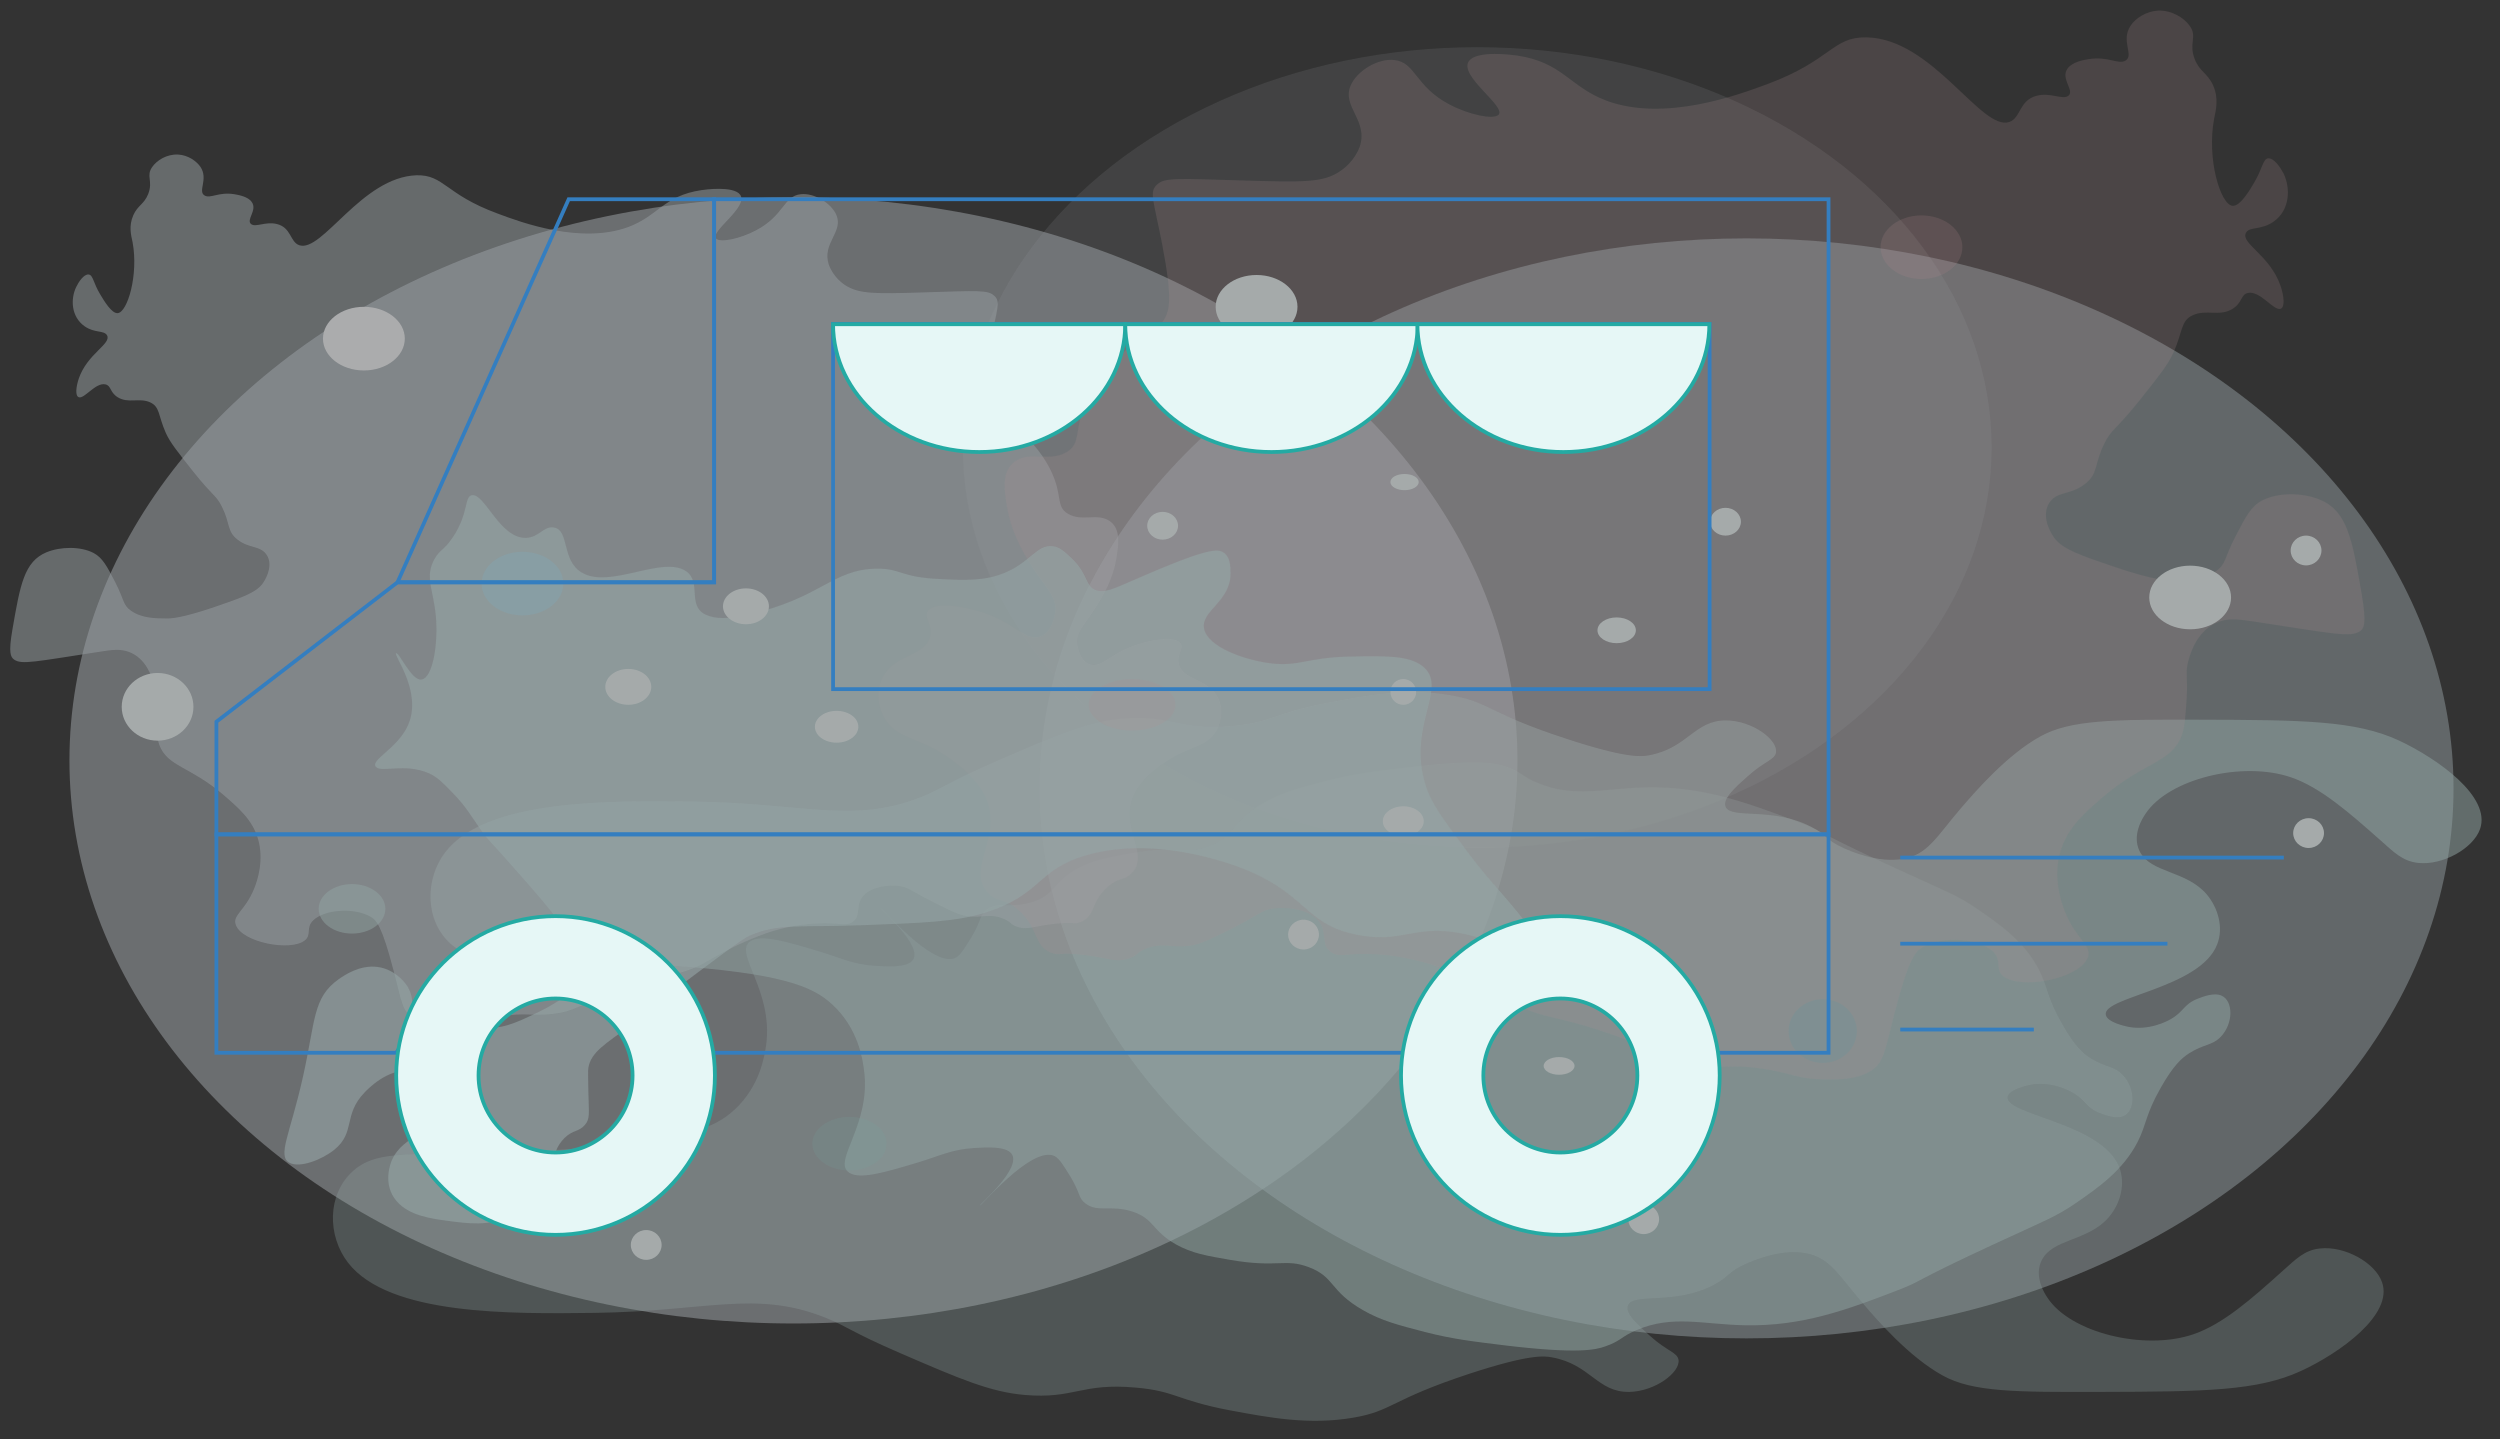 <?xml version="1.0" encoding="utf-8"?>
<!-- Generator: Adobe Illustrator 21.1.0, SVG Export Plug-In . SVG Version: 6.00 Build 0)  -->
<svg version="1.1" xmlns="http://www.w3.org/2000/svg" xmlns:xlink="http://www.w3.org/1999/xlink" x="0px" y="0px" width="990px"
	 height="570px" viewBox="0 0 990 570" style="enable-background:new 0 0 990 570;" xml:space="preserve">
<rect x="0" y="0" width="990" height="570" fill="#333333" stroke="none"/>
<style type="text/css">
	.st0{opacity:0.6;}
	.st1{opacity:0.5;fill:#EFF7FE;enable-background:new    ;}
	.st2{opacity:0.15;fill:#DFE6EA;enable-background:new    ;}
	.st3{opacity:0.45;fill:#E1F5FB;enable-background:new    ;}
	.st4{opacity:0.3;fill:#D1F0EF;enable-background:new    ;}
	.st5{opacity:0.5;fill:#D1F0EF;enable-background:new    ;}
	.st6{opacity:0.5;fill:#DCE8EF;enable-background:new    ;}
	.st7{opacity:0.2;fill:#FCC8CE;enable-background:new    ;}
	.st8{opacity:0.6;fill:#D5F1F1;enable-background:new    ;}
	.st9{opacity:0.6;fill:#BBE9F9;enable-background:new    ;}
	.st10{fill:#F1FAFA;}
	.st11{opacity:0.2;fill:#FCB9C6;enable-background:new    ;}
	.st12{fill:#FCFDFF;}
	.st13{opacity:0.1;fill:#1DD4FF;enable-background:new    ;}
	.st14{opacity:0.2;fill:#A2EAE0;enable-background:new    ;}
	.st15{fill:none;stroke:#347EC0;stroke-width:1.5;stroke-miterlimit:10;}
	.st16{fill:#E6F7F6;stroke:#24AAA3;stroke-width:1.5;stroke-miterlimit:10;}
</style>
<g id="Layer_1">
	<g id="Layer_2">
		<g class="st0">
			<ellipse class="st1" cx="314.2" cy="301.1" rx="286.7" ry="223"/>
			<ellipse class="st2" cx="585" cy="177.2" rx="203.7" ry="158.5"/>
			<ellipse class="st3" cx="691.6" cy="312.2" rx="280" ry="217.8"/>
			<path class="st4" d="M297.2,372.7c4.3-2.8,14.3,0.2,27,4c9,2.7,13.6,5.3,22.8,5.8c4.8,0.3,12.1,0.7,14.4-2.2
				c4.5-5.6-13-20.4-12.6-20.6c0.5-0.3,19.6,22.5,28.8,19.9c2.3-0.6,3.8-3.2,7-8.3c4.2-6.9,3.1-8.6,6-10.9c4.9-3.7,10-0.4,18.6-3.3
				c8.7-2.9,7.6-7.6,17.2-13c6.3-3.5,12.1-4.5,21.4-6.2c19-3.3,21.7,0.7,31.2-2.9c10.5-4,7.9-9.3,21.4-17c7.3-4.2,13.9-5.9,24.6-8.7
				c10.9-2.8,18.7-3.8,32.6-5.4c28.1-3.4,34.9-1.6,38.6-0.4c6.4,2.2,6.3,3.9,12.6,6.5c14.3,6.1,26.5,2.2,42.8,1.8
				c23-0.5,40.9,6.3,60.5,13.7c10.3,3.9,5.1,2.9,37.2,17.7c21.4,9.9,25.5,11.1,33.5,16.6c9,6.2,18.9,13,24.6,24.2
				c3.6,7,3,10.7,9.3,21.7c5,8.8,8.3,11.6,11.2,13.4c5.8,3.7,9.1,2.9,12.6,6.5c5.2,5.3,5.1,14.2,0.5,16.3c-3,1.4-7.4-0.4-9.3-1.1
				c-6-2.3-5.5-5.2-11.2-8.3c-1-0.6-8.5-4.6-16.7-2.9c-0.9,0.2-8.2,1.7-8.8,4.7c-1.5,7.2,37.3,10.3,44.2,27.9
				c2.6,6.6,0.5,14.5-4.2,19.9c-8.2,9.5-22.2,8.3-26.5,17c-3.2,6.4,1.2,13.2,2.3,14.8c9,13.8,38.2,21.1,57.7,14.5
				c11.8-4,23.3-14.2,35.3-25c5.4-4.8,8.8-8.4,14.9-9c9.8-1.1,21.9,5.6,24.6,13.4c4.5,12.8-16.7,28-32.1,35.1
				c-17.1,7.9-38,8.2-79.1,8.3c-33.8,0.1-50.9,0.1-62.8-6.5c-13.4-7.4-26-22-31.6-28.6c-9.6-11.1-13-18.2-22.8-19.9
				c-10.2-1.8-21.3,3.3-23.7,4.3c-7.1,3.2-6.4,5.1-12.6,8.3c-15.3,8.1-31.6,3-33.9,8c-1.5,3.1,3.7,7.7,8.8,12.3
				c6.8,6.1,10.7,6.4,11.2,9.4c0.7,5-9.3,12.5-19.5,12.7c-12.7,0.2-15.4-11-30.7-13.7c-3.1-0.6-9.1-1.2-32.6,6.5
				c-31.6,10.4-30.3,14.7-46,17.4c-17.5,3-33.2,0-48.8-2.9c-21.2-4-21.4-7.6-37.2-9c-21.9-2-24.3,4.6-44.2,2.9
				c-13.6-1.2-25.5-6.3-49.3-16.6c-19.7-8.5-21.1-10.7-29.8-14.1c-27.6-10.9-46.4-2.4-91.1-1.8c-32.8,0.4-81.5,1.1-97.7-19.9
				c-8.2-10.6-8.3-27,1.9-36.2c11.4-10.4,28.5-4.8,85.1-8.7c46.2-3.2,58.4-8.5,66-15.6c10.4-9.5,12-21.9,12.6-25.7
				C306.3,391.8,290.2,377.3,297.2,372.7z"/>
			<path class="st5" d="M336.3,464.4c4.3,2.8,14.3-0.2,27-4c9-2.7,13.6-5.3,22.8-5.8c4.8-0.3,12.1-0.7,14.4,2.2
				c4.5,5.6-12.9,20.4-12.5,20.6c0.5,0.3,19.5-22.5,28.8-19.9c2.3,0.6,3.8,3.2,7,8.3c4.2,6.9,3.1,8.6,6.1,10.8
				c4.9,3.7,10,0.4,18.6,3.2c8.7,2.9,7.6,7.6,17.2,13c6.3,3.5,12.1,4.5,21.4,6.1c19,3.3,21.7-0.7,31.2,2.9c10.5,4,8,9.3,21.4,17
				c7.3,4.2,13.9,5.9,24.7,8.7c10.9,2.8,18.7,3.7,32.6,5.4c28.1,3.3,34.9,1.6,38.6,0.3c6.4-2.2,6.3-3.9,12.5-6.5
				c14.3-6.1,26.4-2.2,42.8-1.9c23,0.5,40.9-6.3,60.4-13.8c10.2-3.9,5.1-2.9,37.2-17.8c21.3-9.9,25.4-11.2,33.4-16.7
				c9-6.2,18.8-13,24.6-24.3c3.6-7,3-10.7,9.3-21.7c5-8.8,8.3-11.6,11.1-13.4c5.8-3.7,9.1-3,12.5-6.5c5.1-5.3,5-14.2,0.4-16.3
				c-3-1.4-7.4,0.4-9.3,1.1c-6,2.3-5.5,5.2-11.1,8.3c-1,0.6-8.5,4.6-16.7,2.9c-0.9-0.2-8.2-1.7-8.8-4.7
				c-1.5-7.2,37.3-10.4,44.1-27.9c2.6-6.6,0.4-14.5-4.2-19.9c-8.2-9.5-22.2-8.3-26.5-17c-3.2-6.4,1.2-13.2,2.3-14.8
				c9-13.8,38.2-21.1,57.6-14.5c11.8,4,23.3,14.2,35.4,24.9c5.4,4.8,8.8,8.3,14.9,9c9.8,1.1,21.9-5.7,24.6-13.4
				c4.5-12.8-16.8-27.9-32.2-35.1c-17.1-7.9-38-8.1-79.1-8.2c-33.8-0.1-50.9,0-62.8,6.6c-13.4,7.4-25.9,22-31.6,28.6
				c-9.6,11.2-13,18.2-22.7,19.9c-10.2,1.8-21.3-3.2-23.7-4.3c-7.1-3.2-6.4-5.1-12.6-8.3c-15.4-8.1-31.6-3-34-7.9
				c-1.5-3.1,3.6-7.7,8.8-12.3c6.8-6.1,10.7-6.4,11.1-9.4c0.7-5-9.4-12.5-19.6-12.6c-12.7-0.2-15.3,11-30.7,13.8
				c-3.1,0.6-9.1,1.2-32.6-6.5c-31.6-10.3-30.4-14.6-46.1-17.3c-17.5-3-33.2,0-48.8,3c-21.2,4-21.4,7.6-37.2,9.1
				c-21.9,2.1-24.3-4.6-44.2-2.8c-13.6,1.2-25.5,6.4-49.3,16.7c-19.7,8.6-21.1,10.7-29.7,14.2c-27.6,11-46.4,2.4-91.1,1.9
				c-32.8-0.4-81.5-0.9-97.6,20c-8.2,10.6-8.2,27,1.9,36.2c11.5,10.3,28.5,4.7,85.1,8.6c46.2,3.1,58.4,8.4,66.1,15.5
				c10.4,9.5,12.1,21.9,12.6,25.7C345.3,445.3,329.3,459.9,336.3,464.4z"/>
			<path class="st6" d="M118.5,97.1c-3.7-1.3-3.1-7-8.9-8.4c-4.5-1.1-8.4,1.5-10.2,0c-2-1.7,2.6-5.5,0.3-8.7
				c-1.5-2.2-5.3-2.8-6.9-3.1c-6.3-1-9.5,1.9-11.8,0.5c-2.8-1.7,1.6-6.4-1.6-11.3c-1.6-2.3-4.9-4.7-8.9-4.9
				c-4.5-0.2-8.4,2.3-10.2,4.9c-2.6,3.6,0.4,5.5-1.6,10.7c-1.7,4.2-4.1,4.4-5.9,8.4c-1.9,4.3-0.9,7.9-0.3,10.7
				c2.4,12.9-2,27.8-5.9,28.1c-2.4,0.2-5.4-4.9-6.9-7.4c-2.8-4.6-2.8-7.7-4.6-7.9c-1.9-0.2-4,3-4.9,4.9c-2.3,4.7-2.1,11.8,3.3,15.6
				c4,2.8,7.7,1.5,8.9,3.6c1.8,3.4-7.8,7.2-11.2,17.1c-1.1,3.3-1.5,6.9,0,7.4c2.2,0.8,6.6-5.9,10.5-5.1c2.4,0.5,1.7,3.1,4.9,5.1
				c4.2,2.6,8.5,0.1,12.8,2c4,1.8,3.2,5.2,6.2,12c1.7,3.9,4.8,7.7,10.8,15.3c8.1,10.2,9.1,9.3,11.5,14.1c3.4,6.8,1.9,9.7,6.2,13
				c4.5,3.5,8.6,2.3,11.2,5.6c2.8,3.6,0.9,8.7-1.3,11.8c-2.7,3.7-8.4,5.6-19.7,9.5c-12.5,4.2-16.8,4.4-18.7,4.3
				c-3.6,0-9.5,0-13.8-3.1c-3.2-2.3-2.5-4.1-6.2-11.3c-3.3-6.4-5-9.6-8.5-11.5c-5.1-2.7-13.1-2.6-18.7-0.3
				c-8.8,3.7-10.4,12.7-13.5,30.7c-1.6,9.2-0.7,10.8,0.7,11.8c3,2.1,8.3,0.8,33.8-3.1c5-0.8,8.1-1.2,11.5,0c7,2.5,9.2,10,9.9,12.3
				c1.2,4.1,0.2,5.3,0.7,12.8c0.4,5.8,0.6,8.9,1.6,11.8c3.2,8.6,12.1,8.4,25.3,19.7c5.9,5.1,11.6,9.9,13.8,17.6
				c2.4,8.3-0.2,16.3-1.6,19.7c-3.6,8.8-8.7,10.4-7.2,14.3c2.5,6.9,21.7,10.6,27.3,6.1c2.8-2.2,0.3-5,3.3-7.9
				c4.3-4.3,16-5.3,22.7-1.5c2.3,1.3,4.5,3.4,9.2,21.5c3.2,12.3,3.3,16,7.9,18.7c4.8,2.9,11.3,2.7,16.1,2.6
				c7.4-0.2,9.3-1.9,18.1-3.3c10.5-1.7,12.5,0,21-1c8.5-1,9.3-3.1,24.3-8.7c22.4-8.3,25-5.5,36.5-12c2.7-1.6,8.4-5,17.1-8.7
				c5.3-2.2,8.4-3.2,9.9-3.6c2.7-0.8,8.5-2.4,16.1-2.8c9.4-0.6,11.6,1.3,14.5-0.5c4.2-2.6,0.6-7.3,5.3-11.3
				c3.4-2.9,9.2-3.5,13.1-3.1c4.2,0.5,4.9,2,14.1,6.6c6.6,3.3,9.9,4.9,13.1,5.4c6.1,0.8,8.7-1.1,13.8,0.8c3.7,1.3,3.2,2.7,6.6,3.6
				c3.9,1,6-0.4,13.8-1.3c8.3-1,8.2,0.3,10.8-0.8c5.9-2.4,3.9-7.9,10.5-13.8c4.5-4,6.5-2.4,9.5-5.4c7.9-7.7-5.3-18.4,1.3-31.7
				c2.7-5.4,7.5-9,10.5-11.3c10-7.5,17.1-6.5,21.4-12.8c2.9-4.3,3.6-10.7,0.3-15.3c-4.3-6.1-12.7-5.8-14.5-11.5
				c-1.3-4.2,2.5-6.8,0.3-8.9c-3.2-3.1-14-0.2-15.4,0.3c-11.8,3.3-15.3,9.7-20,8.4c-4.5-1.2-5.2-7.9-5.3-8.2
				c-0.4-4.8,2.8-7.2,7.2-14.1c2-3.1,6.7-10.5,8.2-19.2c0.9-5.5,2.1-12.1-2.6-15.3c-4.9-3.3-10.8,0.4-16.4-2.8
				c-5-2.9-2.1-7-6.6-16.6c-4.1-8.9-11.1-15-13.8-17.4c-6.5-5.6-7.9-4.5-10.5-7.9c-2.6-3.4-3.4-7.5,0-25.3
				c2.7-14.2,4.3-16.8,1.6-19.2c-2.5-2.3-6.1-2-28.3-1.3c-19,0.6-25.2,0.6-30.6-2.8c-4.8-3.1-6.3-7.5-6.6-8.2
				c-2.8-8.5,5.9-12.9,3-19.7c-2-4.6-8.7-8.8-14.1-8.2c-6.8,0.7-6.6,8.5-17.7,14.3c-6.2,3.3-14.1,5-15.8,3.3
				c-2.7-2.7,13-12.6,9.5-17.4c-2.6-3.6-14.3-2-15.4-1.8c-14.8,2.2-16.9,10.1-28.9,14.6c-18.7,6.9-42.4-1.8-51.9-5.4
				c-20.6-7.6-21-15.3-31.9-15.1C143.2,70.1,127.6,100.2,118.5,97.1z"/>
			<path class="st7" d="M795.7,48.3c4.6-1.6,3.8-8.6,10.9-10.4c5.5-1.4,10.3,1.8,12.5,0c2.5-2.1-3.2-6.7-0.4-10.7
				c1.9-2.7,6.5-3.5,8.5-3.8c7.7-1.2,11.7,2.3,14.5,0.6c3.5-2.1-2-7.8,2-13.8c1.9-2.9,6-5.7,10.9-6c5.5-0.2,10.3,2.9,12.5,6
				c3.2,4.4-0.5,6.7,2,13.2c2,5.1,5,5.4,7.3,10.4c2.3,5.3,1.1,9.7,0.4,13.2c-3,15.8,2.5,34.1,7.3,34.5c2.9,0.3,6.7-6,8.5-9.1
				c3.4-5.7,3.5-9.5,5.6-9.7c2.3-0.2,4.9,3.7,6.1,6c2.8,5.8,2.6,14.5-4,19.1c-5,3.5-9.5,1.8-10.9,4.4c-2.2,4.2,9.5,8.8,13.7,21
				c1.4,4.1,1.8,8.5,0,9.1c-2.7,0.9-8.1-7.3-12.9-6.3c-2.9,0.6-2.1,3.8-6.1,6.3c-5.1,3.2-10.4,0.1-15.7,2.5
				c-4.9,2.2-3.9,6.3-7.7,14.8c-2.1,4.8-5.9,9.5-13.3,18.8c-10,12.5-11.2,11.4-14.1,17.3c-4.1,8.3-2.3,11.9-7.7,16
				c-5.5,4.3-10.5,2.8-13.7,6.9c-3.4,4.4-1.1,10.7,1.6,14.4c3.3,4.5,10.3,6.9,24.2,11.6c15.4,5.2,20.7,5.3,23,5.3
				c4.4,0,11.6,0,16.9-3.8c4-2.8,3.1-5,7.7-13.8c4.1-7.9,6.1-11.8,10.5-14.1c6.3-3.3,16.1-3.2,23-0.3c10.8,4.6,12.7,15.6,16.5,37.7
				c1.9,11.3,0.9,13.3-0.8,14.4c-3.7,2.5-10.2,1-41.6-3.8c-6.2-0.9-10-1.5-14.1,0c-8.6,3.1-11.3,12.3-12.1,15.1
				c-1.5,5.1-0.2,6.5-0.8,15.7c-0.5,7.1-0.7,10.9-2,14.4c-4,10.6-14.9,10.3-31.1,24.2c-7.2,6.2-14.2,12.2-16.9,21.7
				c-3,10.2,0.3,20,2,24.2c4.5,10.8,10.6,12.8,8.9,17.6c-3.1,8.5-26.6,13-33.5,7.5c-3.4-2.7-0.4-6.1-4-9.7
				c-5.2-5.2-19.6-6.5-27.8-1.9c-2.8,1.6-5.6,4.1-11.3,26.4c-3.9,15.1-4.1,19.6-9.7,22.9c-5.9,3.5-13.9,3.3-19.8,3.1
				c-9.1-0.3-11.4-2.4-22.2-4.1c-12.8-2-15.4,0-25.8-1.3c-10.4-1.3-11.4-3.8-29.9-10.7c-27.5-10.2-30.7-6.8-44.8-14.8
				c-3.4-1.9-10.3-6.2-21-10.7c-6.5-2.7-10.3-3.9-12.1-4.4c-3.3-0.9-10.4-2.9-19.8-3.5c-11.6-0.7-14.2,1.5-17.7-0.6
				c-5.2-3.2-0.8-9-6.5-13.8c-4.2-3.6-11.3-4.3-16.1-3.8c-5.2,0.6-6,2.5-17.3,8.2c-8.1,4-12.2,6.1-16.1,6.6
				c-7.4,1-10.7-1.3-16.9,0.9c-4.6,1.6-3.9,3.3-8.1,4.4c-4.8,1.3-7.4-0.4-16.9-1.6c-10.2-1.2-10.1,0.4-13.3-0.9
				c-7.2-3-4.7-9.7-12.9-16.9c-5.5-4.9-8-2.9-11.7-6.6c-9.7-9.5,6.5-22.6-1.6-38.9c-3.3-6.6-9.3-11.1-12.9-13.8
				c-12.3-9.2-21-8-26.2-15.7c-3.6-5.3-4.4-13.1-0.4-18.8c5.2-7.5,15.6-7.1,17.7-14.1c1.6-5.2-3.1-8.4-0.4-11
				c3.9-3.8,17.2-0.2,19,0.3c14.5,4,18.7,11.9,24.6,10.4c5.6-1.4,6.4-9.7,6.5-10c0.5-5.9-3.4-8.9-8.9-17.3
				c-2.5-3.9-8.2-12.8-10.1-23.5c-1.2-6.8-2.6-14.9,3.2-18.8c6-4.1,13.3,0.5,20.2-3.5c6.2-3.6,2.6-8.6,8.1-20.4
				c5-10.9,13.6-18.4,16.9-21.3c8-6.9,9.7-5.5,12.9-9.7c3.2-4.2,4.2-9.2,0-31.1c-3.4-17.4-5.2-20.6-2-23.5c3-2.8,7.4-2.4,34.7-1.6
				c23.3,0.7,31,0.8,37.5-3.5c5.9-3.8,7.8-9.2,8.1-10c3.4-10.4-7.3-15.8-3.6-24.2c2.5-5.7,10.7-10.8,17.3-10
				c8.4,0.9,8.1,10.4,21.8,17.6c7.6,4,17.3,6.1,19.4,4.1c3.3-3.3-15.9-15.5-11.7-21.3c3.2-4.4,17.5-2.4,19-2.2
				c18.2,2.7,20.8,12.4,35.5,17.9c23,8.5,52.1-2.3,63.7-6.6c25.3-9.4,25.7-18.7,39.1-18.5C765.3,15.1,784.6,52.1,795.7,48.3z"/>
			<path class="st8" d="M186.9,196.1c-3.1,0.5-1.2,7.2-7.6,16.7c-3.4,5.1-5,4.7-7.2,8.5c-4,7.2-0.5,12,0.5,22.6
				c1,11-1.2,24.6-5.7,25.2c-3.9,0.6-8.8-10.8-10-10.4c-1.4,0.4,10.4,15,4.8,28.2c-4,9.4-15,13.9-12.9,16.7c2,2.6,11.4-1.6,21,2.6
				c3.2,1.4,5.2,3.4,9.1,7.4c5.9,6,7.8,9.8,11.9,15.6c2.8,3.9,2.3,2.6,14.3,16.3c7.9,9,11.9,13.6,15.3,18.2
				c7.5,10.2,11.2,15.3,10.5,20c-1.4,9.4-13.7,15.2-20,18.2c-6.2,2.9-13,6.2-20.5,4.8c-5.9-1.1-7.6-4.1-13.8-4.1
				c-6.6,0-9.2,3.5-11.9,2.2c-3.5-1.6,0.7-7.5-3.3-14.1c-0.2-0.4-4.3-6.8-11.9-7.8c-7.1-0.9-13.1,3.3-15.3,4.8
				c-10.5,7.4-9.2,16.4-14.3,39c-5,22.4-10.3,31.2-5.2,33.8c4.1,2.1,12.7-1.2,17.7-5.2c8.5-6.9,3.4-13.7,11.9-22.6
				c1-1.1,9.4-9.9,18.1-8.5c7.5,1.2,13.5,9.6,11.9,16.3c-1.9,8.5-14.5,8.5-19.1,18.9c-0.4,0.9-4,9.5,1.9,16.3
				c4.9,5.7,13.6,6.9,20.5,7.8c6.6,0.9,17.6,2.4,22.9-2.2c3.2-2.8,1.3-5.2,4.8-16.7c1.6-5.2,2.8-9.2,4.8-9.3
				c2.3-0.1,4.8,5.2,5.7,9.7c1.4,7.1-1.8,10,1,12.6c3.1,2.8,10.2,2.4,14.8,0.7c0.9-0.3,8.4-3,8.6-8.2c0.2-3.6-3.2-6.8-6.7-8.2
				c-5.7-2.3-10.6,0.7-12.9-1.5c-2.2-2,0-6.8,2.9-9.7c3.3-3.3,5.7-2.4,8.1-5.2c2.1-2.4,1.6-4.5,1.4-13c-0.1-5.8-0.2-8.7,0-9.7
				c1.1-6.2,6.7-9.4,16.7-16.7c11.8-8.6,3.6-3.8,25.3-20c12.8-9.6,19.2-14.4,21.9-15.6c11.4-4.9,18.8-3.2,43.9-4.1
				c24.9-0.9,37.4-1.4,48.7-4.8c23.5-7.2,20.6-17.2,41-23c29.7-8.4,61.9,5.4,64.9,6.7c22.6,10,21.9,20.9,42,24.9
				c17.7,3.5,22.5-4,40.6-0.7c27,4.9,40.3,26.2,43.4,24.5c2.8-1.6-9.5-18.4-12.9-23c-11.3-15.4-17.2-20.1-27.2-33.4
				c-9.6-12.9-14.5-19.3-16.7-26.4c-7.7-24.2,9.5-39.1-1.4-47.5c-5.4-4.1-14.2-4-28.6-3.7c-17.2,0.3-20.2,4.2-32,2.6
				c-10.1-1.4-24.4-6.4-25.8-13.7c-1.3-7,10.6-10.7,10.5-21.9c0-2.7-0.1-6.9-3.3-8.5c-2.3-1.1-6.8-1.2-34.8,11.1
				c-8.1,3.5-11.9,5.4-15.3,4.1c-4.2-1.6-2.9-6.3-9.5-12.6c-2.9-2.7-4.7-4.5-7.6-4.8c-6.2-0.7-8.7,6.2-18.6,10.4
				c-8.1,3.5-16.3,3.1-26.2,2.6c-15.6-0.7-15.2-4.2-24.8-4.1c-17.7,0.2-22.4,12-51.1,18.2c-7.7,1.7-12.6,1.9-16.7,0
				c-7.4-3.6-1.5-12.7-7.6-17.1c-9.3-6.6-30.3,7.2-41.5,0.4c-8.1-4.9-4.7-16.8-11-17.8c-4-0.7-5.9,4-11,4.1
				C197.9,213.3,192,195.3,186.9,196.1z"/>
			<ellipse class="st9" cx="206.9" cy="231.1" rx="16.2" ry="12.6"/>
			<ellipse class="st10" cx="497.6" cy="121.5" rx="16.2" ry="12.6"/>
			<ellipse class="st10" cx="867.3" cy="236.6" rx="16.2" ry="12.6"/>
			<ellipse class="st11" cx="760.9" cy="97.9" rx="16.2" ry="12.6"/>
			<ellipse class="st12" cx="144.1" cy="134.1" rx="16.2" ry="12.6"/>
			<ellipse class="st10" cx="248.8" cy="272" rx="9.1" ry="7.1"/>
			<ellipse class="st10" cx="295.4" cy="240.1" rx="9.1" ry="7.1"/>
			<ellipse class="st10" cx="331.3" cy="287.8" rx="8.6" ry="6.3"/>
			<ellipse class="st7" cx="448.3" cy="279.1" rx="17.2" ry="10.2"/>
			<ellipse class="st10" cx="516.2" cy="370.1" rx="6.1" ry="5.9"/>
			<ellipse class="st10" cx="255.9" cy="493" rx="6.1" ry="5.9"/>
			<ellipse class="st10" cx="650.9" cy="482.8" rx="6.1" ry="5.9"/>
			<ellipse class="st10" cx="914.2" cy="329.9" rx="6.1" ry="5.9"/>
			<ellipse class="st10" cx="913.2" cy="218" rx="6.1" ry="5.9"/>
			<ellipse class="st10" cx="555.7" cy="325.2" rx="8.1" ry="5.9"/>
			<ellipse class="st10" cx="555.7" cy="274" rx="5.1" ry="5.1"/>
			<ellipse class="st10" cx="640.2" cy="249.6" rx="7.6" ry="5.1"/>
			<ellipse class="st10" cx="683.3" cy="206.6" rx="6.1" ry="5.5"/>
			<ellipse class="st10" cx="460.4" cy="208.2" rx="6.1" ry="5.5"/>
			<ellipse class="st10" cx="556.2" cy="190.9" rx="5.6" ry="3.2"/>
			<ellipse class="st10" cx="617.4" cy="422.1" rx="6.1" ry="3.5"/>
			<ellipse class="st13" cx="721.8" cy="408.3" rx="13.5" ry="12.6"/>
			<ellipse class="st14" cx="336.4" cy="452.9" rx="14.7" ry="10.6"/>
			<ellipse class="st5" cx="139.4" cy="359.9" rx="13.2" ry="9.8"/>
			<ellipse class="st10" cx="62.4" cy="279.9" rx="14.2" ry="13.4"/>
		</g>
	</g>
</g>
<g id="Layer_2_1_">
	<g>
		<polygon class="st15" points="85.7,330.4 724.1,330.4 724.1,416.9 661.1,416.9 642.1,382.5 599.4,382.3 570,416.9 282.3,416.9 
			264.6,416.9 255.2,397.1 227.6,381.4 189.2,379 167,401.7 156.9,416.9 85.7,416.9 		"/>
		<path class="st16" d="M220,362.8c-34.8,0-63.1,28.3-63.1,63.1c0,34.8,28.3,63.1,63.1,63.1c34.8,0,63.1-28.3,63.1-63.1
			C283.1,391.1,254.7,362.8,220,362.8z M220,456.4c-16.8,0-30.5-13.7-30.5-30.5c0-16.8,13.7-30.5,30.5-30.5
			c16.8,0,30.5,13.7,30.5,30.5C250.5,442.7,236.8,456.4,220,456.4z"/>
		<path class="st16" d="M617.9,362.8c-34.8,0-63.1,28.3-63.1,63.1c0,34.8,28.3,63.1,63.1,63.1c34.8,0,63.1-28.3,63.1-63.1
			C681,391.1,652.7,362.8,617.9,362.8z M617.9,456.4c-16.8,0-30.5-13.7-30.5-30.5c0-16.8,13.7-30.5,30.5-30.5
			c16.8,0,30.5,13.7,30.5,30.5C648.4,442.7,634.7,456.4,617.9,456.4z"/>
		<polygon class="st15" points="724.1,78.9 724.1,330.4 85.7,330.4 85.7,285.8 157.4,230.6 282.8,230.6 282.8,78.9 		"/>
		<polygon class="st15" points="282.8,78.9 225.2,78.9 157.4,230.6 282.8,230.6 		"/>
		<rect x="329.9" y="128.3" class="st15" width="347.1" height="144.6"/>
		<path class="st16" d="M387.8,179c31.9,0,57.8-22.7,57.8-50.6H329.9C329.9,156.3,355.8,179,387.8,179z"/>
		<path class="st16" d="M503.5,179c32,0,57.9-22.7,57.9-50.6H445.6C445.6,156.3,471.5,179,503.5,179z"/>
		<path class="st16" d="M619.1,179c31.9,0,57.8-22.7,57.8-50.6H561.3C561.3,156.3,587.2,179,619.1,179z"/>
		<line class="st15" x1="752.5" y1="339.6" x2="904.4" y2="339.6"/>
		<line class="st15" x1="752.5" y1="373.7" x2="858.3" y2="373.7"/>
		<line class="st15" x1="752.5" y1="407.7" x2="805.4" y2="407.7"/>
	</g>
</g>
</svg>
